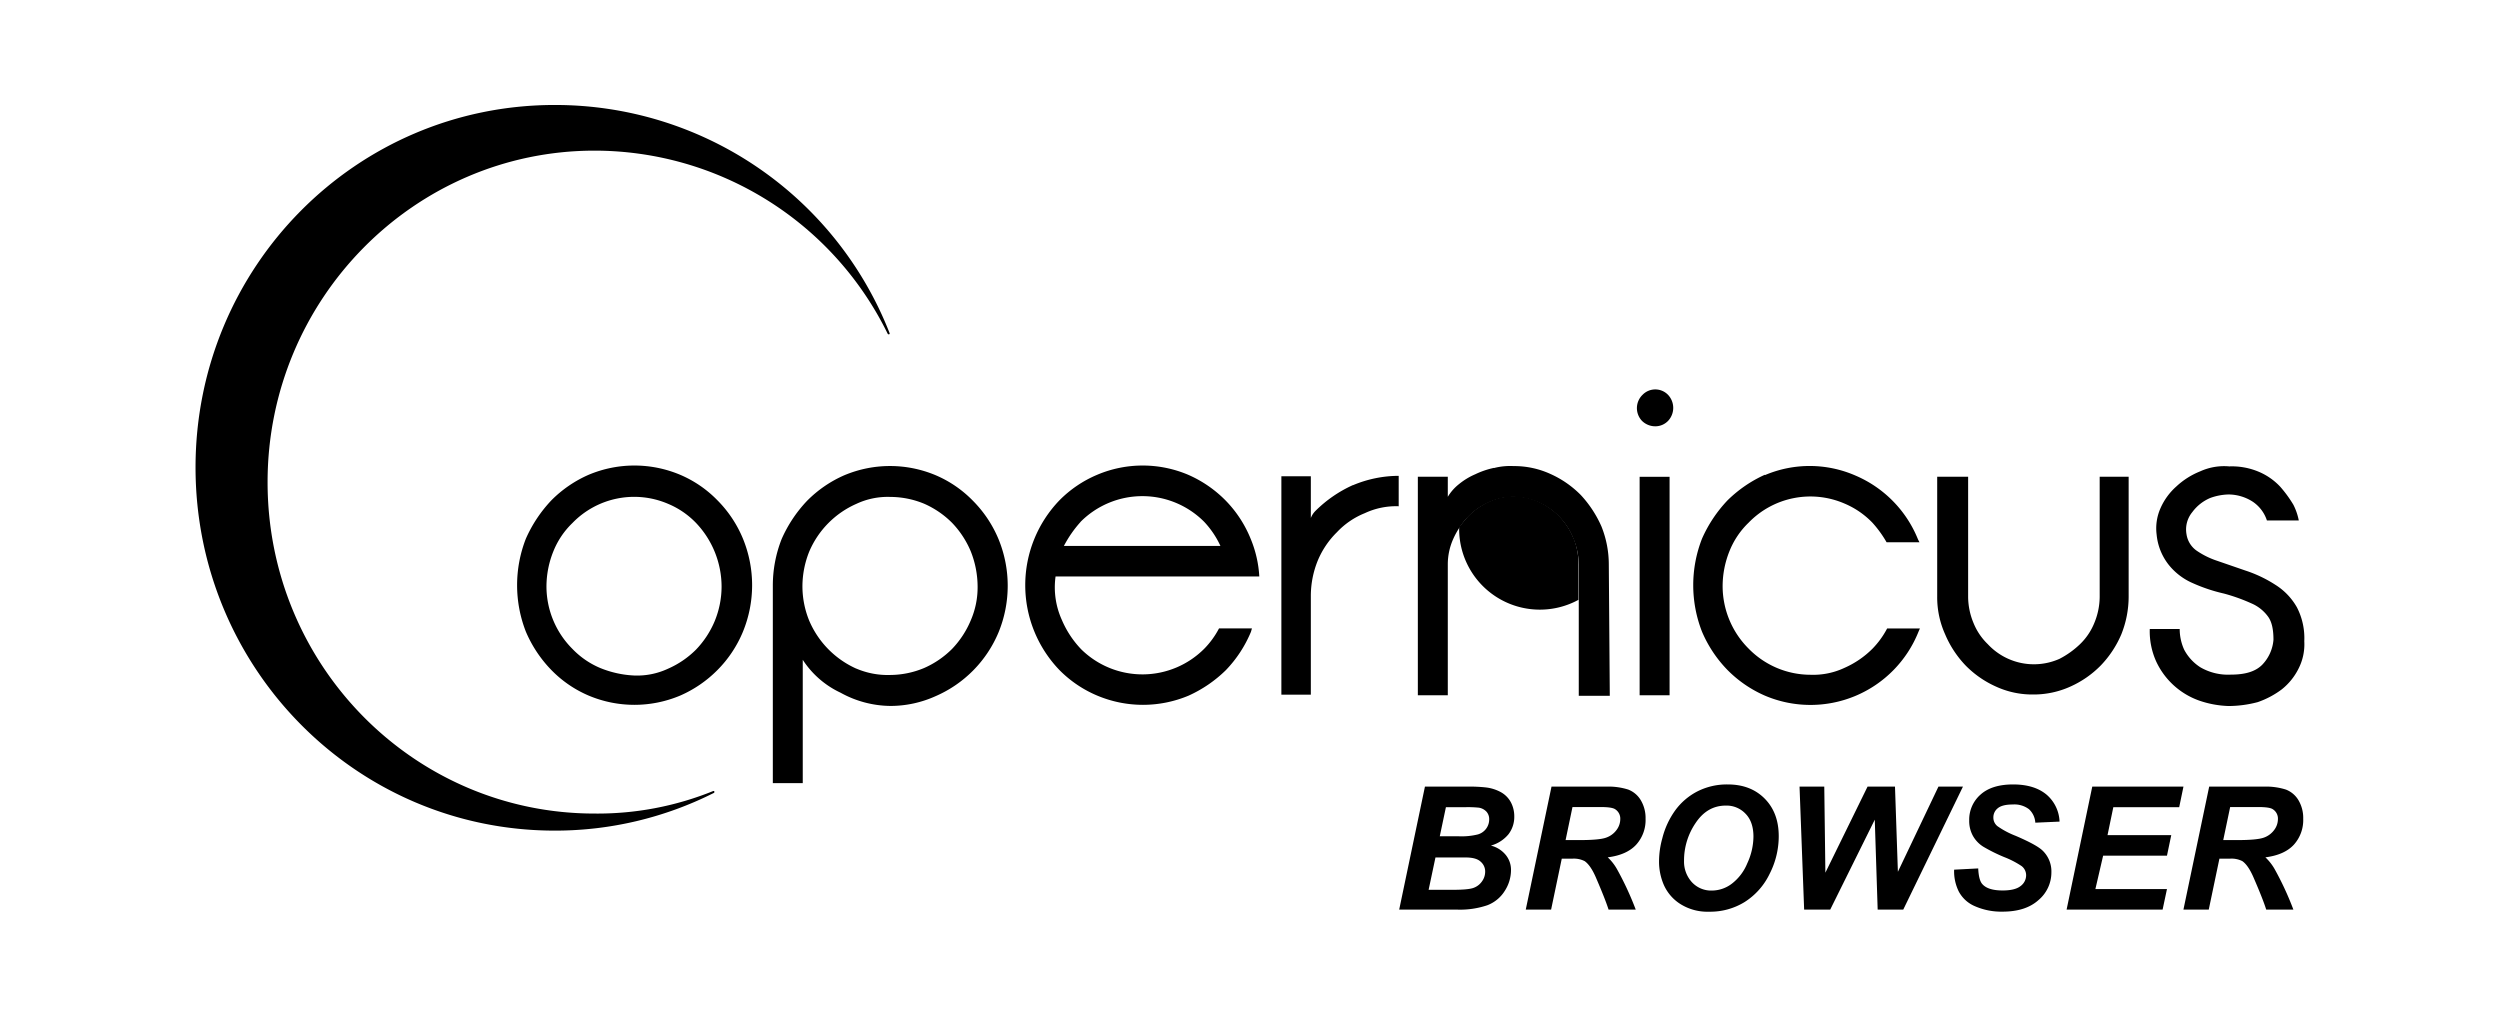 <svg id="main-logo" data-name="main logo" xmlns="http://www.w3.org/2000/svg" viewBox="0 0 863 351"><path class="cls-1" d="M483,314l8.89-42.46h14.51a51.07,51.07,0,0,1,6.6.29,14,14,0,0,1,5.3,1.74,8.66,8.66,0,0,1,3.3,3.47,10.33,10.33,0,0,1,1.13,4.81,9.86,9.86,0,0,1-2,6.13,12.05,12.05,0,0,1-6.08,3.92,9.6,9.6,0,0,1,5.11,3.2,8.11,8.11,0,0,1,1.84,5.2,13.29,13.29,0,0,1-2.17,7.25,12.2,12.2,0,0,1-6,4.94A29.33,29.33,0,0,1,503.05,314Zm10.16-6.84h8.43c3.53,0,5.9-.22,7.11-.68a6,6,0,0,0,2.89-2.24,5.67,5.67,0,0,0,1.09-3.3,4.44,4.44,0,0,0-1.56-3.49Q509.6,296,505.94,296H495.52Zm3.85-18.47h6.66a23.28,23.28,0,0,0,6.46-.64,5.38,5.38,0,0,0,3.94-5.18,3.88,3.88,0,0,0-.93-2.67,4.61,4.61,0,0,0-2.63-1.39,36.86,36.86,0,0,0-4.61-.17h-6.77Z"/><path class="cls-1" d="M535.44,314h-8.75l8.89-42.46h18.86a22.86,22.86,0,0,1,7.57,1,8.66,8.66,0,0,1,4.37,3.66,12,12,0,0,1,1.67,6.46,12.66,12.66,0,0,1-3.25,8.94c-2.16,2.34-5.43,3.8-9.81,4.35a17.11,17.11,0,0,1,3.15,4A105.74,105.74,0,0,1,564.66,314h-9.38q-1.14-3.6-4.43-11.21c-1.2-2.74-2.48-4.59-3.83-5.53a8.18,8.18,0,0,0-4.34-.84h-3.56Zm5-24h4.63c4.69,0,7.81-.28,9.34-.84a7.48,7.48,0,0,0,3.61-2.64,6.28,6.28,0,0,0,1.3-3.76,3.83,3.83,0,0,0-1.88-3.48q-1.16-.69-5-.69h-9.62Z"/><path class="cls-1" d="M572.7,297.32a30.11,30.11,0,0,1,1.13-7.94,28.25,28.25,0,0,1,4.5-9.7,21.81,21.81,0,0,1,7.63-6.5,22.45,22.45,0,0,1,10.48-2.39q7.88,0,12.73,4.89t4.85,13a28.55,28.55,0,0,1-3.16,13,23.53,23.53,0,0,1-8.57,9.67A22.6,22.6,0,0,1,590,314.72a17.54,17.54,0,0,1-10-2.69,15,15,0,0,1-5.7-6.68A20.3,20.3,0,0,1,572.7,297.32Zm8.63-.18a10.52,10.52,0,0,0,2.66,7.33,9,9,0,0,0,7,2.95,11.47,11.47,0,0,0,6.79-2.33,16.87,16.87,0,0,0,5.38-7.07,22.37,22.37,0,0,0,2.13-9.22c0-3.34-.89-6-2.69-7.86a9,9,0,0,0-6.86-2.85q-6.4,0-10.41,6A22.93,22.93,0,0,0,581.33,297.14Z"/><path class="cls-1" d="M657,314h-8.83l-1-31.05L631.79,314h-9l-1.59-42.46h8.54l.38,29.71,14.56-29.71h9.47l1,29.4,14-29.4h8.46Z"/><path class="cls-1" d="M674.57,300.21l8.31-.43c.12,2.64.57,4.43,1.37,5.35,1.27,1.51,3.63,2.26,7.06,2.26q4.29,0,6.2-1.53a4.62,4.62,0,0,0,1.91-3.71,4,4,0,0,0-1.56-3.18,30.58,30.58,0,0,0-6-3.1,56.7,56.7,0,0,1-7.21-3.58,10.45,10.45,0,0,1-3.58-3.72,10.61,10.61,0,0,1-1.3-5.36,11.51,11.51,0,0,1,3.88-8.89q3.89-3.52,11.23-3.53t11.57,3.5a12.91,12.91,0,0,1,4.51,9.33l-8.37.37a6.83,6.83,0,0,0-2.2-4.66,8.33,8.33,0,0,0-5.56-1.62q-3.63,0-5.17,1.27a4,4,0,0,0-1.55,3.22,3.74,3.74,0,0,0,1.42,3,29.05,29.05,0,0,0,6.28,3.33c4.89,2.1,8,3.81,9.33,5.13a9.94,9.94,0,0,1,3,7.44,12.44,12.44,0,0,1-4.45,9.6q-4.44,4-12.38,4a22.52,22.52,0,0,1-9.48-1.84,11.29,11.29,0,0,1-5.66-5.11A15.62,15.62,0,0,1,674.57,300.21Z"/><path class="cls-1" d="M713.39,314l8.86-42.46h31.48l-1.47,7.1H729.52l-2,9.64h22l-1.48,7.1H726l-2.67,11.52h24.71l-1.51,7.1Z"/><path class="cls-1" d="M762.46,314h-8.74l8.89-42.46h18.85a22.82,22.82,0,0,1,7.57,1,8.64,8.64,0,0,1,4.38,3.66,12,12,0,0,1,1.66,6.46,12.7,12.7,0,0,1-3.24,8.94c-2.16,2.34-5.44,3.8-9.82,4.35a17.4,17.4,0,0,1,3.16,4A104.64,104.64,0,0,1,791.68,314H782.3q-1.12-3.6-4.43-11.21c-1.2-2.74-2.47-4.59-3.82-5.53a8.2,8.2,0,0,0-4.35-.84h-3.56Zm5-24h4.64q7,0,9.34-.84a7.49,7.49,0,0,0,3.6-2.64,6.28,6.28,0,0,0,1.3-3.76,3.81,3.81,0,0,0-1.88-3.48q-1.15-.69-5-.69h-9.61Z"/><path id="use4073" class="cls-1" d="M759.55,162.69a26.49,26.49,0,0,0-8.3,5.26,21.63,21.63,0,0,0-5.43,7.45,17.12,17.12,0,0,0-1.35,9.15,19.79,19.79,0,0,0,4.24,10.51,21.63,21.63,0,0,0,8.3,6.27,57.13,57.13,0,0,0,10.67,3.56,62,62,0,0,1,9.49,3.39,13.76,13.76,0,0,1,5.76,4.57c1.36,1.87,1.87,4.58,1.87,8a14,14,0,0,1-3.9,8.64c-2.37,2.37-5.93,3.39-10.84,3.39a19,19,0,0,1-10.51-2.54,16.18,16.18,0,0,1-5.59-6.1,17.34,17.34,0,0,1-1.53-7.12H742.1a25.29,25.29,0,0,0,2.2,11.18,25.87,25.87,0,0,0,14.91,13.56,34,34,0,0,0,10.17,1.86,39.85,39.85,0,0,0,10-1.35,30.2,30.2,0,0,0,8.3-4.41,21.21,21.21,0,0,0,5.76-7.12,18.43,18.43,0,0,0,2-9.49,23.11,23.11,0,0,0-2.54-11.69,21.85,21.85,0,0,0-7.45-7.79,44.48,44.48,0,0,0-10.34-4.92l-9.83-3.39a28.06,28.06,0,0,1-7.12-3.55,8.48,8.48,0,0,1-3.38-5.6,9.4,9.4,0,0,1,2-7.62,14.84,14.84,0,0,1,6.27-4.92,19.8,19.8,0,0,1,6.27-1.18,15.58,15.58,0,0,1,8.13,2.37,12.42,12.42,0,0,1,5.09,6.61h11a20.7,20.7,0,0,0-1.86-5.42,41.87,41.87,0,0,0-4.58-6.27,21.63,21.63,0,0,0-7.29-5.09A23.86,23.86,0,0,0,769.55,161a19.9,19.9,0,0,0-10,1.69"/><g id="use4059"><path id="SVGID" class="cls-1" d="M724.81,164.56v41.51a23.78,23.78,0,0,1-1.86,9,21.17,21.17,0,0,1-4.92,7.29,30.11,30.11,0,0,1-7.11,5.08,21.72,21.72,0,0,1-24.74-5.08,21.17,21.17,0,0,1-4.92-7.29,23.78,23.78,0,0,1-1.86-9V164.56H668.72V205.9a31.09,31.09,0,0,0,2.71,13,35.5,35.5,0,0,0,7.12,10.85,34.31,34.31,0,0,0,10.51,7.28,30,30,0,0,0,12.71,2.71,30.7,30.7,0,0,0,12.87-2.71,34.31,34.31,0,0,0,10.51-7.28A35.5,35.5,0,0,0,732.27,219a35.11,35.11,0,0,0,2.54-13V164.56Z"/></g><g id="use4045"><path id="SVGID-2" data-name="SVGID" class="cls-1" d="M609.24,163.88a44.44,44.44,0,0,0-12.87,8.81,46.33,46.33,0,0,0-8.82,13.22,44.06,44.06,0,0,0,0,32.19,43.06,43.06,0,0,0,8.82,13.22,41.34,41.34,0,0,0,12.87,8.81,40.14,40.14,0,0,0,53-22l.51-1.18H651.44a29.71,29.71,0,0,1-5.08,7,31.72,31.72,0,0,1-9.66,6.6,25.36,25.36,0,0,1-11.7,2.38,29.88,29.88,0,0,1-21.35-9,30.52,30.52,0,0,1-9-21.69,32.53,32.53,0,0,1,2.37-12,28.05,28.05,0,0,1,6.61-9.82,29.66,29.66,0,0,1,33.05-6.61,29,29,0,0,1,9.66,6.61,38.69,38.69,0,0,1,4.91,6.77h11.35l-.51-1a40.29,40.29,0,0,0-21.52-22,39.49,39.49,0,0,0-31.35-.17"/></g><g id="use4031"><path id="SVGID-3" data-name="SVGID" class="cls-1" d="M566,240h10.34v-75.4H566Zm1-103.7a6.39,6.39,0,0,0-.17,9,6.54,6.54,0,0,0,4.58,1.86,6.12,6.12,0,0,0,4.4-1.86,6.56,6.56,0,0,0,0-9,6.12,6.12,0,0,0-8.81,0"/></g><path id="path3956" class="cls-2" d="M543.16,185.74a23.56,23.56,0,0,0-12-12.54,21.36,21.36,0,0,0-8.65-1.86,19.7,19.7,0,0,0-8.81,2,23.62,23.62,0,0,0-7.11,5.08c-1,1.19-2,2.37-2.89,3.56v.51a27.86,27.86,0,0,0,41.18,24.57V194.38a23.14,23.14,0,0,0-1.69-8.64"/><g id="use4017"><path id="SVGID-4" data-name="SVGID" class="cls-1" d="M515.71,161.51a28.65,28.65,0,0,0-6.44,2.2,23.44,23.44,0,0,0-5.6,3.39,16.25,16.25,0,0,0-3.89,4.4v-6.94H489.44V240h10.34V194.72a21.48,21.48,0,0,1,1.86-8.64,27.06,27.06,0,0,1,4.92-7.46,22.8,22.8,0,0,1,7.11-5.08,19.71,19.71,0,0,1,8.81-2,22,22,0,0,1,8.65,1.87,23,23,0,0,1,12,12.54,23.78,23.78,0,0,1,1.86,9v45.24H555.7l-.34-45.24a35.37,35.37,0,0,0-2.54-13.22,39,39,0,0,0-7.12-10.84,34.52,34.52,0,0,0-10.51-7.29,30.11,30.11,0,0,0-12.71-2.71,22.38,22.38,0,0,0-6.77.68"/></g><g id="use4003"><path id="SVGID-5" data-name="SVGID" class="cls-1" d="M467.07,167.44a43.72,43.72,0,0,0-13.05,9,7.22,7.22,0,0,0-1.52,2.37v-14.4H442.33v75.4H452.5V205.57a32.53,32.53,0,0,1,2.37-12,29.69,29.69,0,0,1,6.61-9.82,27.08,27.08,0,0,1,9.66-6.61,25.45,25.45,0,0,1,11.69-2.38v-10.5a40.83,40.83,0,0,0-15.76,3.22"/></g><g id="use3989"><path id="SVGID-6" data-name="SVGID" class="cls-1" d="M373,180.15a30.11,30.11,0,0,1,42.36-.34l.34.34a31.21,31.21,0,0,1,5.59,8.3H367.26a40.26,40.26,0,0,1,5.77-8.3m5.76-16.27a40.22,40.22,0,0,0-13.05,8.81,42.25,42.25,0,0,0,0,58.63,40.22,40.22,0,0,0,13.05,8.81,40.64,40.64,0,0,0,31.52,0,44.44,44.44,0,0,0,12.87-8.81,42.54,42.54,0,0,0,8.65-13.22l.34-1.18H420.81a29.43,29.43,0,0,1-5.08,7,30.13,30.13,0,0,1-42.37.34l-.33-.34a33.7,33.7,0,0,1-6.44-9.83A27.27,27.27,0,0,1,364.38,199h70.33a39.64,39.64,0,0,0-3-13.05A40.66,40.66,0,0,0,423,172.69a41.34,41.34,0,0,0-12.87-8.81,40.22,40.22,0,0,0-31.35,0"/></g><path id="use3975" class="cls-1" d="M295.59,230.81a31.79,31.79,0,0,1-16.27-16.6A31.45,31.45,0,0,1,277,202.35a32.33,32.33,0,0,1,2.37-12,31.46,31.46,0,0,1,16.27-16.43,25.42,25.42,0,0,1,11.69-2.38A30.61,30.61,0,0,1,319,173.88a31.34,31.34,0,0,1,9.66,6.61,32,32,0,0,1,6.44,9.82,33.21,33.21,0,0,1,2.37,12,28.64,28.64,0,0,1-2.37,11.86,32.08,32.08,0,0,1-6.44,9.83,31.48,31.48,0,0,1-9.66,6.6A30.61,30.61,0,0,1,307.28,233a27.51,27.51,0,0,1-11.69-2.21m-4.07-66.76a41.39,41.39,0,0,0-12.88,8.81,46.1,46.1,0,0,0-8.81,13.22,43.87,43.87,0,0,0-3.05,16.27v68h10.33V227.76a31.41,31.41,0,0,0,13.05,11.36,36.11,36.11,0,0,0,17.29,4.57A37.87,37.87,0,0,0,323,240.3a41.36,41.36,0,0,0,21.69-22,42.41,42.41,0,0,0,0-32.19,41.27,41.27,0,0,0-8.81-13.22A39.61,39.61,0,0,0,323,164.05a40.64,40.64,0,0,0-31.52,0"/><path id="use3961" class="cls-1" d="M207.3,230.64a28.77,28.77,0,0,1-9.66-6.6,30.52,30.52,0,0,1-9-21.69,32.53,32.53,0,0,1,2.37-12,28.05,28.05,0,0,1,6.61-9.82,29.65,29.65,0,0,1,33-6.61,28.8,28.8,0,0,1,9.66,6.61,32,32,0,0,1,8.81,22,31.46,31.46,0,0,1-2.37,11.87,32,32,0,0,1-6.44,9.83,31.48,31.48,0,0,1-9.66,6.6A25.3,25.3,0,0,1,219,233.19a35.21,35.21,0,0,1-11.69-2.55m-4.07-66.76a41.5,41.5,0,0,0-12.88,8.81,46.51,46.51,0,0,0-8.81,13.22,44.06,44.06,0,0,0,0,32.19,43.21,43.21,0,0,0,8.81,13.22,39.61,39.61,0,0,0,12.88,8.81,40.64,40.64,0,0,0,31.52,0,41.39,41.39,0,0,0,12.88-8.81,40.94,40.94,0,0,0,8.81-13.22,42.32,42.32,0,0,0,0-32.19,40.94,40.94,0,0,0-8.81-13.22,39.51,39.51,0,0,0-12.88-8.81,40.64,40.64,0,0,0-31.52,0"/><path id="use3945" class="cls-1" d="M67.5,161.34c0,69.3,55.41,125.39,124,125.39a121.74,121.74,0,0,0,54.9-13,.37.37,0,0,0,.17-.51c0-.17-.17-.17-.34-.17a106.3,106.3,0,0,1-41,7.79c-62.36,0-112.86-51.17-112.86-114.38S143.08,52,205.27,52a112.73,112.73,0,0,1,101.16,63.21.38.38,0,0,0,.51.17c.17,0,.17-.17.17-.34a123.92,123.92,0,0,0-115.4-78.8C122.91,36.11,67.5,92.2,67.5,161.34"/></svg>